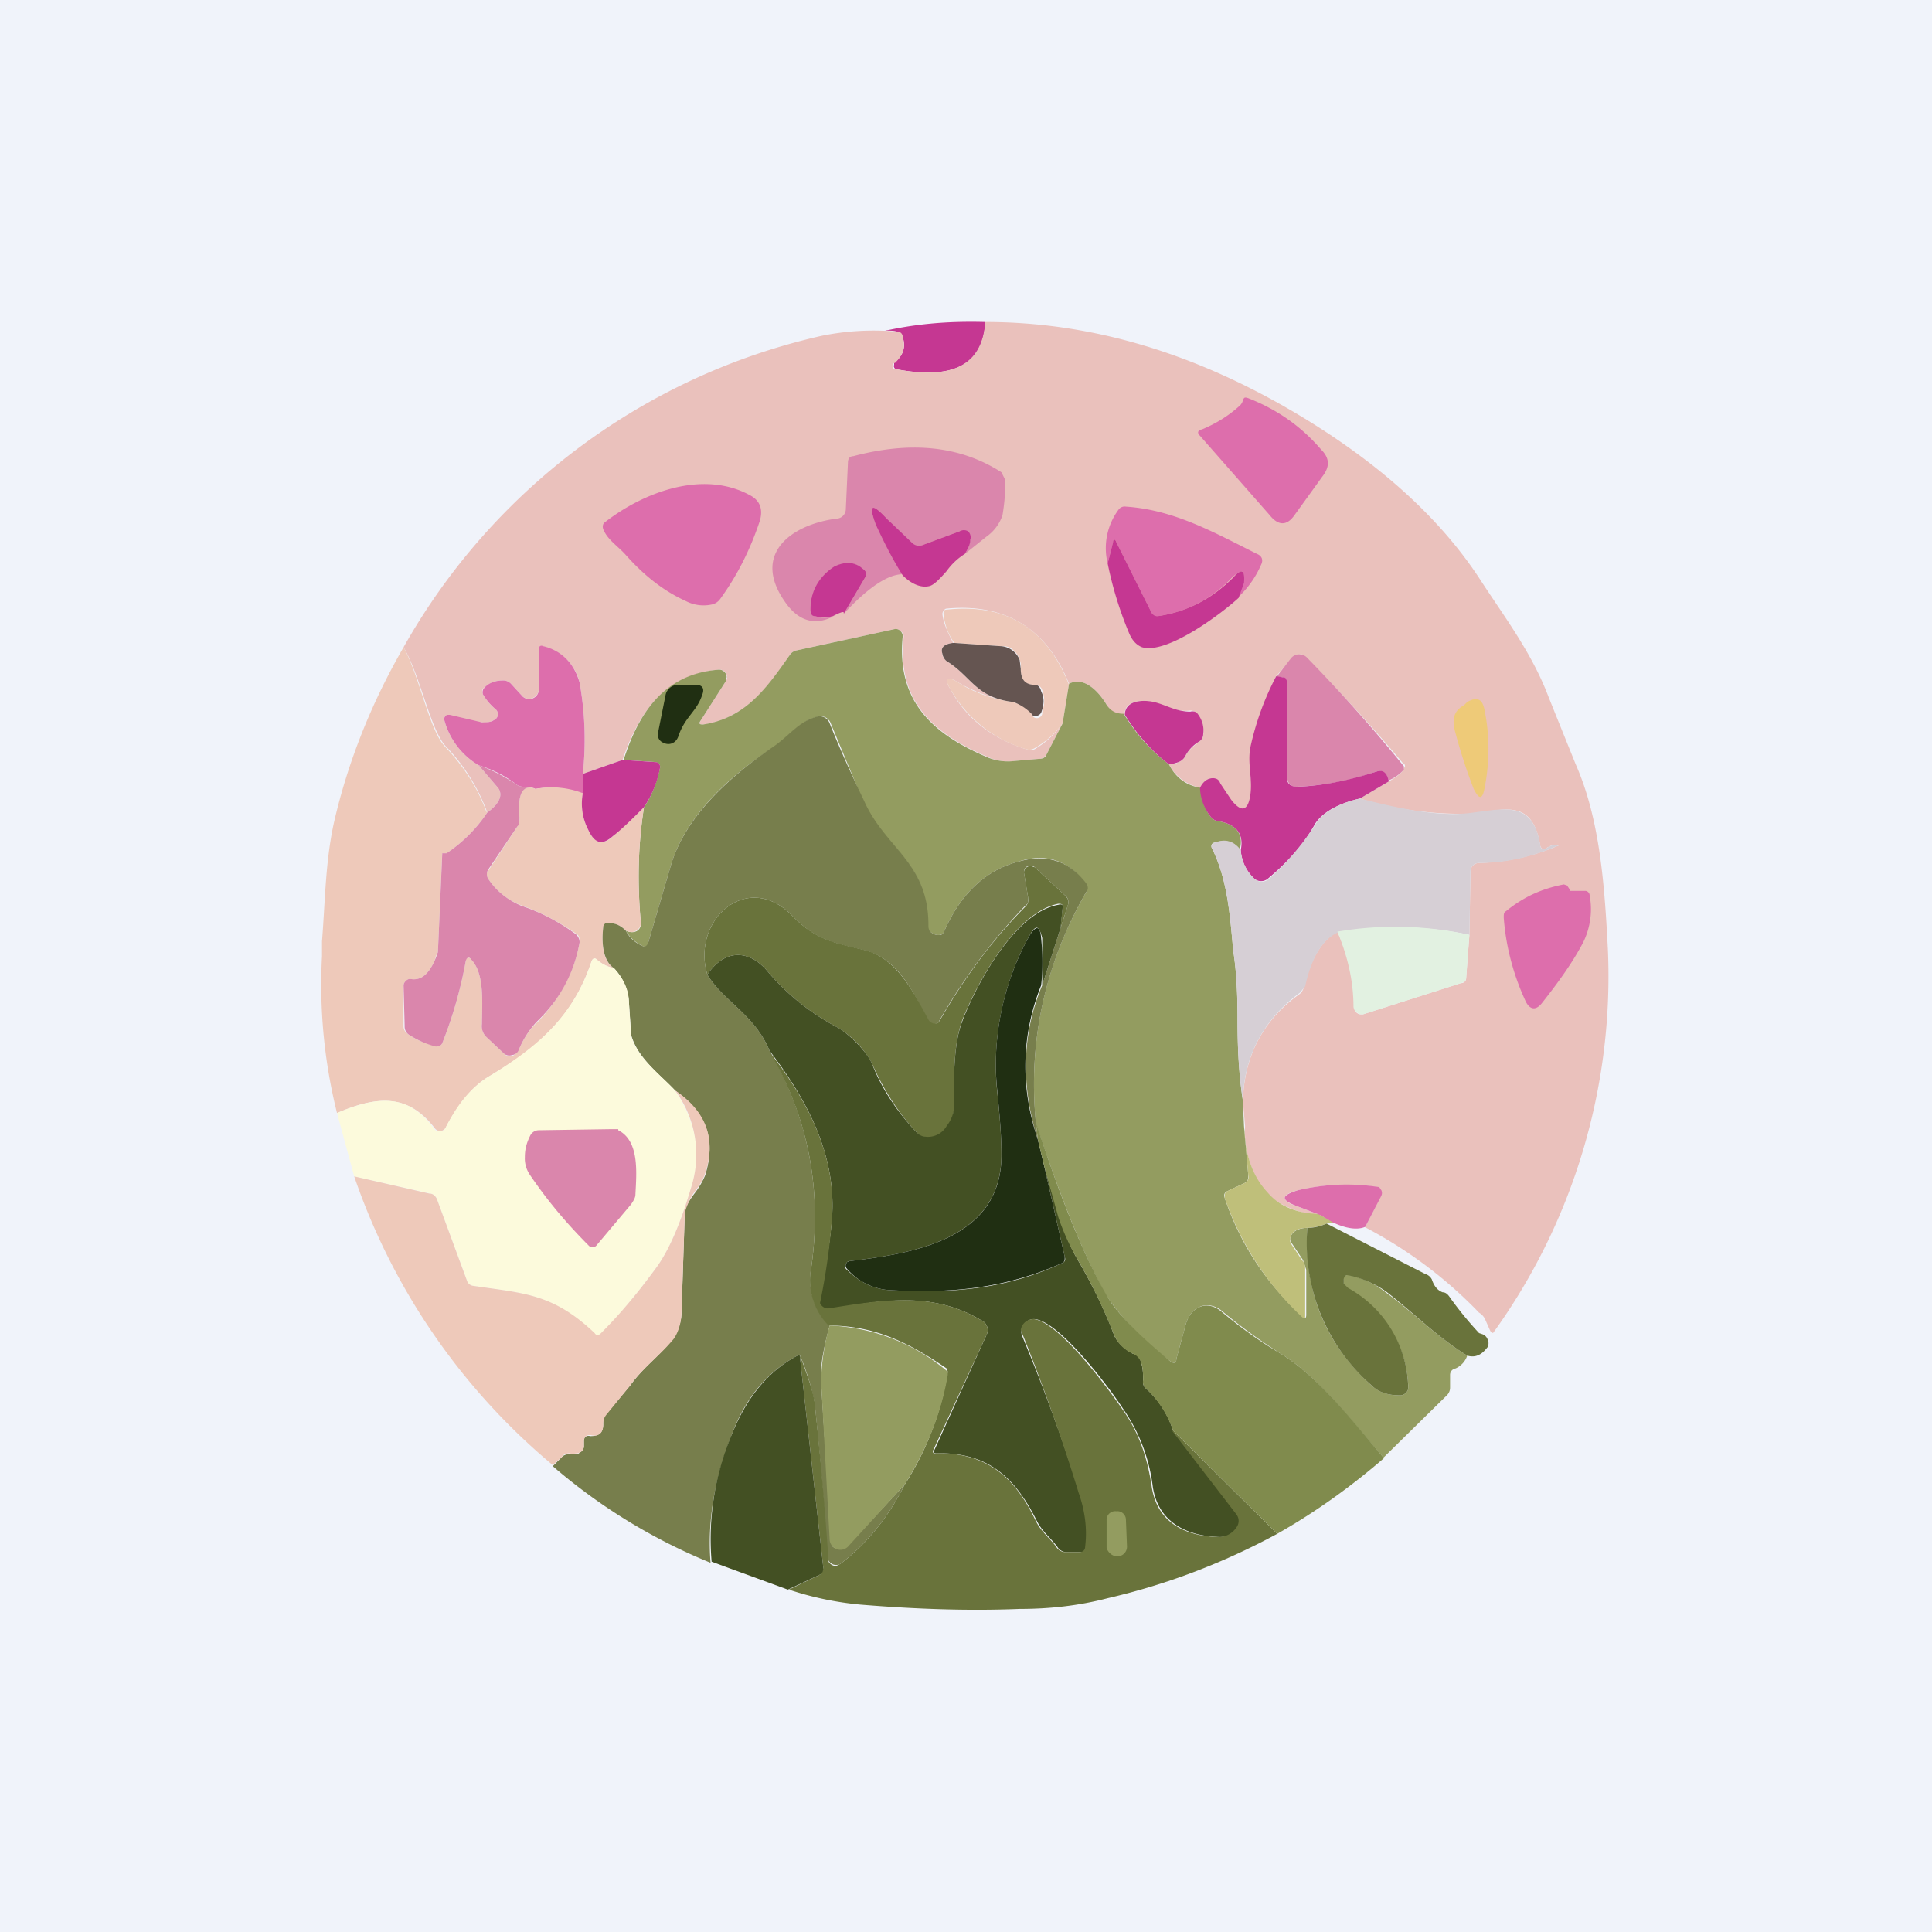 <!-- by TradingView --><svg width="18" height="18" viewBox="0 0 18 18" xmlns="http://www.w3.org/2000/svg"><path fill="#F0F3FA" d="M0 0h18v18H0z"/><path d="M9.18 3c-.02.4-.3.54-.83.44a.03.03 0 0 1-.02-.04v-.02c.09-.07.11-.15.08-.24a.07.07 0 0 0-.05-.05.31.31 0 0 0-.15 0c.3-.07.61-.1.97-.09Z" fill="#C53792"/><path d="m12.72 11.43.15-.3a.06.06 0 0 0-.04-.07 1.96 1.96 0 0 0-.74.03c-.16.04-.16.1 0 .15l.21.08a.82.82 0 0 1-.5-.2.94.94 0 0 1-.2-.63l-.02-.23c.01-.42.19-.76.53-1a.12.12 0 0 0 .04-.08c.07-.27.18-.43.31-.5a1.68 1.68 0 0 1 .16.73.07.07 0 0 0 .05.04h.03l.91-.29c.03 0 .05-.02.05-.05l.03-.4.01-.59a.08.08 0 0 1 .08-.08 2 2 0 0 0 .71-.15c.05-.02.05-.02 0-.02a.21.21 0 0 0-.08.03c-.03.02-.05.01-.06-.02-.07-.42-.3-.35-.62-.3a3.2 3.2 0 0 1-1.06-.14l.27-.16c.05-.03.1-.06.13-.1l.02-.04c0-.01 0-.02-.02-.03a14.65 14.65 0 0 0-.93-1.01.1.1 0 0 0-.1.03l-.15.17c-.1.21-.19.43-.23.66-.04.15.01.3 0 .44-.03.16-.1.18-.2.05a.63.63 0 0 1-.09-.15.08.08 0 0 0-.07-.05c-.05 0-.09.03-.11.09a.42.42 0 0 1-.3-.22c.03 0 .06 0 .09-.02a.12.12 0 0 0 .06-.05c.03-.06.08-.1.13-.14a.08.08 0 0 0 .04-.06.26.26 0 0 0-.06-.2.07.07 0 0 0-.06-.03c-.17.02-.27-.08-.43-.09-.12 0-.19.05-.18.13-.1 0-.14-.04-.18-.11-.07-.11-.2-.25-.34-.18-.21-.52-.6-.75-1.14-.7-.02 0-.04.03-.04.05.01.09.05.17.1.27-.08.01-.12.04-.1.1 0 .03.02.05.04.07.23.14.27.34.62.38-.2-.03-.37-.1-.51-.18-.11-.07-.14-.04-.07.07.14.26.38.45.7.55a.1.1 0 0 0 .08 0c.1-.06.19-.14.26-.24l-.15.29a.08.08 0 0 1-.07.04l-.23.02a.45.45 0 0 1-.23-.03c-.5-.21-.87-.51-.8-1.13a.06.06 0 0 0-.03-.05.06.06 0 0 0-.05-.02l-.92.2a.1.1 0 0 0-.06.04c-.2.3-.42.59-.8.65-.05 0-.05 0-.03-.04l.23-.36a.07.07 0 0 0-.07-.11c-.5.05-.74.4-.89.84l-.37.13a3 3 0 0 0-.03-.85.45.45 0 0 0-.36-.34.03.03 0 0 0-.02.01v.39a.09.09 0 0 1-.05.08.09.09 0 0 1-.1-.01l-.11-.12a.1.1 0 0 0-.08-.03.23.23 0 0 0-.16.06c-.03.02-.03.04-.02.07.03.05.07.1.12.14a.06.06 0 0 1-.02.1.18.18 0 0 1-.11.02 4.72 4.72 0 0 1-.34-.06.04.04 0 0 0-.01.04.7.7 0 0 0 .32.42l.18.21a.1.1 0 0 1 .02.08c-.01.05-.05.1-.12.15a1.75 1.75 0 0 0-.38-.61c-.15-.15-.24-.66-.4-.93a5.98 5.98 0 0 1 3.89-2.9 2.42 2.42 0 0 1 .71-.04c.03 0 .05.02.05.05.03.1 0 .17-.07.24a.03.03 0 0 0 .01.06c.53.1.8-.04.83-.44.99 0 1.97.29 2.96.89.74.45 1.3.96 1.67 1.54.23.35.47.67.62 1.07l.25.62c.23.52.27 1.15.3 1.72a5.68 5.68 0 0 1-1.07 3.58l-.02-.01-.01-.02-.04-.09a.14.14 0 0 0-.06-.07 4.11 4.11 0 0 0-1.07-.8Z" fill="#EAC1BC"/><path d="M11.58 3.73c.01-.03.02-.03.05-.02.28.11.5.27.68.48.08.08.08.16.01.25l-.26.36c-.07.1-.15.1-.23 0l-.65-.74c-.03-.03-.02-.05.02-.06.12-.05.24-.12.35-.22a.1.1 0 0 0 .03-.05Z" fill="#DD6EAC"/><path d="M8.99 5.16a.3.3 0 0 0 .05-.13.08.08 0 0 0-.02-.07.08.08 0 0 0-.08-.01l-.35.13a.09.09 0 0 1-.1-.02l-.23-.23c-.14-.15-.17-.13-.1.06.07.15.15.3.25.46-.14 0-.33.13-.55.37l.2-.34c.02-.03.01-.06-.02-.08-.09-.07-.18-.07-.27-.01a.45.45 0 0 0-.22.4c0 .02.01.04.04.05.06.02.12.02.18 0-.17.09-.32.05-.44-.11-.35-.47.05-.75.48-.8a.09.09 0 0 0 .07-.08l.02-.44c0-.04.02-.06.05-.06.53-.14.99-.1 1.38.15l.03.06c.01.1 0 .22-.02.34a.4.4 0 0 1-.15.2l-.2.16Z" fill="#DA86AC"/><path d="M5.83 5.17c-.07-.08-.17-.14-.21-.24-.01-.03 0-.05.01-.06.37-.29.92-.49 1.35-.26.1.05.13.13.1.24-.09.27-.21.51-.37.73a.13.13 0 0 1-.07.05.36.36 0 0 1-.25-.03c-.22-.1-.4-.25-.56-.43Zm5.71.4.04-.14c.02-.12 0-.14-.1-.05-.19.2-.42.32-.69.36a.05.05 0 0 1-.06-.03l-.33-.66c-.01-.03-.03-.03-.03 0l-.05.2a.6.6 0 0 1 .1-.5.07.07 0 0 1 .07-.03c.45.03.82.24 1.22.44.05.02.06.06.04.1a.9.9 0 0 1-.21.3Z" fill="#DD6EAC"/><path d="M8.99 5.16a.6.6 0 0 0-.17.16c-.07.08-.12.13-.16.14-.08.02-.17-.02-.25-.1-.1-.16-.18-.32-.25-.47-.07-.19-.04-.21.1-.06l.24.23a.09.09 0 0 0 .09.02l.35-.13a.08.08 0 0 1 .08 0 .08.08 0 0 1 .02.08c0 .04-.02.08-.05.13Zm2.55.41c-.14.13-.66.53-.9.46-.05-.02-.09-.06-.12-.13a3.44 3.44 0 0 1-.2-.65l.05-.2c0-.03.02-.03.03 0l.33.66a.06.06 0 0 0 .06.03c.27-.04.5-.16.7-.36.08-.09.11-.07.1.05l-.05.14Zm-3.68.15c.01-.03-.02-.02-.1.02a.32.32 0 0 1-.17 0c-.03 0-.04-.03-.04-.06 0-.16.07-.3.22-.4.1-.05.19-.05.27.02.03.02.04.05.02.08l-.2.34Z" fill="#C53792"/><path d="m9.96 6.37-.06.37a.82.82 0 0 1-.26.23.1.1 0 0 1-.08.01 1.2 1.2 0 0 1-.7-.55c-.07-.11-.04-.14.07-.07.14.09.31.15.5.18.08.02.14.06.18.11a.05.05 0 0 0 .1-.02.28.28 0 0 0 0-.2.07.07 0 0 0-.07-.05c-.1 0-.13-.05-.13-.15a.2.2 0 0 0-.11-.2.2.2 0 0 0-.08-.01l-.43-.03a.58.58 0 0 1-.1-.27c0-.02 0-.04.03-.04.55-.06.93.17 1.14.7Z" fill="#EEC9BA"/><path d="m9.9 6.74.06-.37c.14-.07.27.07.34.18.04.07.09.1.17.1.12.2.26.35.42.47.06.12.16.2.3.22 0 .1.03.19.09.27a.1.1 0 0 0 .07.04c.17.03.24.12.2.27-.05-.08-.13-.1-.23-.07-.03 0-.04.03-.03.05.15.3.17.64.2.96.03.19.04.4.04.64 0 .25.01.5.05.76l.01.23.04.46c0 .03 0 .05-.03.07l-.17.08c-.02.01-.03.03-.02.06.14.42.38.79.72 1.1.02.03.04.03.04-.01v-.42l-.03-.09-.1-.15a.07.07 0 0 1-.02-.05c.01-.06.07-.1.16-.1-.03.6.17 1.08.6 1.47.08.07.16.09.27.09a.08.08 0 0 0 .07-.06v-.03a1.08 1.08 0 0 0-.56-.9.08.08 0 0 1-.04-.05v-.06a.04.04 0 0 1 .03-.02h.02c.13.03.24.08.34.16.26.19.47.41.76.59a.2.2 0 0 1-.11.12.06.06 0 0 0-.05.06v.12a.1.1 0 0 1-.03.07l-.59.58c-.3-.34-.59-.74-.96-.97a4.95 4.95 0 0 1-.55-.4c-.13-.1-.28-.04-.33.12l-.09.33c0 .04-.02.05-.06.02a2.52 2.52 0 0 1-.6-.62c-.2-.36-.42-.9-.65-1.6-.07-.76.08-1.47.47-2.15a.07.07 0 0 0 0-.07c-.16-.22-.37-.3-.64-.21-.3.08-.53.3-.68.64a.06.06 0 0 1-.04.04.1.1 0 0 1-.08-.02.08.08 0 0 1-.04-.07c.01-.59-.39-.7-.6-1.16l-.3-.72a.1.1 0 0 0-.13-.06c-.18.05-.26.19-.4.28-.4.26-.8.62-.95 1.07l-.22.75c0 .04-.03.05-.06.03a.35.35 0 0 1-.15-.14c.04.02.08.02.11 0a.08.08 0 0 0 .03-.08c-.03-.33-.03-.69.03-1.07.07-.1.12-.23.15-.37 0-.03-.01-.04-.04-.05l-.3-.02c.14-.44.38-.8.88-.84a.07.07 0 0 1 .08.07l-.01.04-.23.36c-.02.03-.02.04.02.04.4-.06.6-.35.81-.65a.1.1 0 0 1 .06-.04l.92-.2a.06.06 0 0 1 .05.02.06.06 0 0 1 .02.05c-.06.62.3.92.8 1.13.08.03.16.04.24.03l.23-.02c.03 0 .06-.01.07-.04l.15-.29Z" fill="#939C60"/><path d="M5.43 7.2v.2a.8.8 0 0 0-.44-.05.26.26 0 0 0-.11-.02.11.11 0 0 1-.08-.03 1.1 1.1 0 0 0-.34-.17.7.7 0 0 1-.32-.42.04.04 0 0 1 .03-.05h.02l.3.07c.04 0 .08 0 .11-.02a.06.06 0 0 0 .02-.1.54.54 0 0 1-.12-.14c-.01-.03 0-.05.02-.07.04-.04.1-.06.16-.06a.1.1 0 0 1 .08.03l.11.12a.09.09 0 0 0 .15-.07v-.38a.03.03 0 0 1 .01-.02.03.03 0 0 1 .03 0c.17.04.29.16.34.34a3 3 0 0 1 .03.85Z" fill="#DD6EAC"/><path d="m8.89 5.99.43.03a.2.2 0 0 1 .18.13l.01.08c0 .1.04.15.13.15.03 0 .05.02.06.06.03.06.03.12 0 .2a.06.06 0 0 1-.06.03c-.01 0-.02 0-.03-.02a.45.45 0 0 0-.17-.11c-.35-.04-.39-.24-.62-.38a.11.11 0 0 1-.04-.07c-.02-.06.02-.09.1-.1Z" fill="#655551"/><path d="M4.54 7.57c-.1.15-.23.28-.38.38h-.04l-.04.92a.6.6 0 0 1-.02.04l-.01.04c-.06.13-.13.19-.23.17a.06.06 0 0 0-.04.02.06.06 0 0 0-.02.04v.38c0 .04.02.06.05.08a.6.6 0 0 0 .25.1c.03.01.05 0 .06-.02a4 4 0 0 0 .22-.77c0-.03.03-.04.05-.01.13.13.1.43.1.6a.14.14 0 0 0 .04.12l.17.16a.07.07 0 0 0 .1 0l.03-.03c.04-.1.1-.2.18-.27.2-.21.34-.46.39-.74 0-.03 0-.06-.03-.08-.16-.11-.33-.2-.5-.26a.64.64 0 0 1-.32-.25c-.02-.03-.02-.06 0-.08l.27-.41a.12.12 0 0 0 .02-.08c-.02-.23.03-.32.15-.27a.8.8 0 0 1 .44.04c-.02.13 0 .24.05.34.06.13.14.15.23.06L6 7.52c-.06.38-.06.74-.03 1.07 0 .03 0 .05-.03.07-.03.03-.07.03-.11.01a.22.22 0 0 0-.16-.07c-.02 0-.04 0-.05.04-.02.19.01.32.1.38a.34.34 0 0 1-.16-.08c-.02-.02-.04-.01-.05.02-.17.51-.5.8-.94 1.06-.19.11-.32.3-.42.49a.06.06 0 0 1-.1 0c-.24-.31-.52-.31-.91-.14A4.94 4.94 0 0 1 3 8.91v-.14c.03-.37.03-.73.11-1.1.13-.57.35-1.12.65-1.64.15.27.24.78.39.93.17.18.3.38.38.6Z" fill="#EEC9BA"/><path d="M12.94 7.28c-.02-.08-.06-.11-.12-.09a2.6 2.6 0 0 1-.74.14c-.06 0-.08-.03-.09-.09v-.88c0-.03-.01-.04-.04-.05h-.06l.14-.18a.1.1 0 0 1 .15 0 14.65 14.65 0 0 1 .9 1.01v.03a.38.38 0 0 1-.14.1Z" fill="#DA86AC"/><path d="m12.94 7.28-.27.16c-.22.05-.36.14-.42.24-.1.18-.25.35-.43.5a.1.1 0 0 1-.13.01.4.4 0 0 1-.13-.27c.03-.15-.04-.24-.21-.27a.1.1 0 0 1-.07-.04.46.46 0 0 1-.1-.27c.03-.06.07-.09.12-.09.04 0 .06.02.07.05l.1.15c.1.13.16.1.18-.05.02-.15-.03-.29 0-.44.05-.23.13-.45.24-.66l.06.01c.03 0 .04.02.04.05v.88c0 .06.03.09.1.09.24-.01.48-.06.73-.14.06-.02.1 0 .12.09Z" fill="#C53792"/><path d="m6.13 6.83.07-.35a.12.12 0 0 1 .12-.1h.16c.06 0 .09.03.06.1-.05.15-.16.2-.22.38-.02.06-.08.09-.14.06a.08.08 0 0 1-.05-.09Z" fill="#202F12"/><path d="m13.64 6.57.03-.03c.09-.05.14-.03.16.07.05.24.05.49 0 .74-.02.1-.05.1-.1 0a4.98 4.98 0 0 1-.18-.56c-.02-.1 0-.17.09-.22Z" fill="#EECA78"/><path d="M10.89 7.12c-.16-.12-.3-.28-.41-.46 0-.08.06-.13.18-.13.16 0 .26.1.43.1a.07.07 0 0 1 .06.01c.05.06.07.13.06.2a.08.08 0 0 1-.04.07.34.34 0 0 0-.13.14.12.12 0 0 1-.06.05.28.28 0 0 1-.1.02Z" fill="#C53792"/><path d="m9.65 10.45.02.17c-.16-.5-.15-.99.04-1.44l.17-.53.07-.22a.08.08 0 0 0-.03-.09l-.28-.26a.06.06 0 0 0-.1.05l.04.24c0 .03 0 .05-.03.07a5.48 5.48 0 0 0-.81 1.09.07.07 0 0 1-.1-.03c-.13-.26-.28-.58-.6-.65-.3-.07-.45-.1-.67-.33-.42-.41-.93.06-.78.56.15.25.44.37.58.71.36.62.49 1.29.39 2.01a.6.6 0 0 0 .17.55c-.06.22-.09.39-.08.52a128.54 128.54 0 0 0 .1 1.53.1.1 0 0 0 .15 0l.53-.57c-.15.3-.35.55-.6.74a.08.08 0 0 1-.08 0 .08.08 0 0 1-.04-.06 36.6 36.6 0 0 0-.12-1.44 2.27 2.27 0 0 0-.14-.45c-.28.14-.5.39-.63.74-.17.43-.23.83-.2 1.2a5.33 5.33 0 0 1-1.47-.9l.08-.08a.09.09 0 0 1 .08-.03h.07l.04-.03a.07.07 0 0 0 .02-.04v-.05c0-.04.02-.06.06-.05.08 0 .12-.03.12-.11 0-.04 0-.07.03-.1l.22-.26c.12-.17.28-.28.4-.44a.44.44 0 0 0 .08-.26l.03-.91c0-.04.03-.1.09-.18a.76.76 0 0 0 .1-.17c.1-.32.02-.58-.28-.79-.14-.15-.35-.3-.41-.52l-.02-.3a.5.5 0 0 0-.14-.32c-.09-.06-.12-.2-.1-.38 0-.03.03-.05.05-.04.06 0 .11.02.16.07a.3.3 0 0 0 .15.14c.03.02.05 0 .06-.03l.22-.75c.15-.45.55-.8.94-1.07.15-.1.23-.23.4-.28a.1.1 0 0 1 .13.06c.1.25.21.49.32.72.2.45.6.57.6 1.16 0 .02 0 .05.03.07a.1.1 0 0 0 .08.02c.02 0 .03-.02.04-.04.15-.34.38-.56.68-.64.27-.08.48-.01.64.2.02.03.02.06 0 .08-.39.68-.54 1.4-.47 2.14Z" fill="#777E4C"/><path d="m5.8 7.08.3.02c.04 0 .05.02.05.05a.98.98 0 0 1-.15.37c-.11.11-.2.2-.29.27-.1.09-.17.07-.23-.06a.53.53 0 0 1-.05-.34v-.18l.37-.13Z" fill="#C53792"/><path d="M5 7.35c-.13-.05-.18.04-.16.27 0 .03 0 .06-.02.08l-.27.4a.08.08 0 0 0 0 .09c.08.12.19.2.31.25.18.06.35.15.5.26a.1.1 0 0 1 .04.08c-.05.28-.18.53-.4.74a.86.86 0 0 0-.17.27.08.08 0 0 1-.06.04.08.08 0 0 1-.07-.01l-.17-.16a.14.14 0 0 1-.04-.12c0-.17.03-.47-.1-.6-.02-.03-.04-.02-.05.01a4 4 0 0 1-.22.77c-.01.02-.03.03-.06.03a.83.83 0 0 1-.25-.11.09.09 0 0 1-.04-.08l-.01-.38a.06.06 0 0 1 .02-.04.06.06 0 0 1 .04-.02c.1.02.17-.04.23-.17a6.6 6.6 0 0 0 .03-.08l.04-.91v-.01h.04c.15-.1.28-.23.38-.38.07-.05.11-.1.12-.15a.1.1 0 0 0-.02-.08l-.18-.21c.12.04.23.1.34.17.02.02.05.03.08.03.04 0 .08 0 .11.02Z" fill="#DA86AC"/><path d="M13.69 8.71a3.2 3.2 0 0 0-1.23-.02c-.13.06-.24.22-.3.5l-.05.06c-.34.25-.52.59-.53 1-.04-.24-.05-.5-.05-.75 0-.24-.01-.45-.04-.64-.03-.32-.05-.66-.2-.96-.01-.02 0-.04.03-.05.1-.04.18-.01.24.07a.4.4 0 0 0 .13.27.1.1 0 0 0 .13 0c.18-.16.32-.33.43-.5.06-.11.2-.2.42-.25.32.08.73.18 1.06.13.31-.04.55-.1.62.3 0 .04.03.05.06.03a.21.21 0 0 1 .08-.03c.05 0 .05 0 0 .02-.24.1-.47.15-.71.15a.08.08 0 0 0-.08.08l-.01.6Z" fill="#D6CFD5"/><path d="m9.88 8.65.02-.2c0-.02 0-.03-.04-.03-.41.08-.78.78-.9 1.1-.06.17-.08.43-.07.78 0 .07-.02.14-.06.2a.2.2 0 0 1-.21.1.13.13 0 0 1-.08-.05c-.17-.18-.31-.4-.42-.65a.88.88 0 0 0-.34-.34c-.24-.13-.45-.3-.62-.5-.17-.21-.4-.23-.57.02-.15-.5.36-.97.78-.56.22.23.38.26.68.33.3.07.46.39.6.65a.07.07 0 0 0 .09.03l.02-.03c.22-.38.48-.74.8-1.06a.09.09 0 0 0 .02-.07l-.04-.24a.06.06 0 0 1 .07-.06l.03.01.28.26c.03.03.04.05.03.09l-.07.22Z" fill="#69733B"/><path d="M14.63 8.3h.14c.02 0 .04.02.04.04a.7.7 0 0 1-.06.44c-.1.19-.23.37-.38.56-.06.08-.12.07-.16-.02-.11-.24-.18-.5-.2-.77 0-.03 0-.05.02-.06.16-.13.33-.21.54-.25l.03.01.02.03.01.01Z" fill="#DD6EAC"/><path d="m9.88 8.65-.17.53v-.44c-.03-.12-.06-.13-.12-.02-.24.43-.35.94-.3 1.44.02.2.04.4.04.6 0 .79-.83.92-1.42.99a.04.04 0 0 0-.03.03.04.04 0 0 0 0 .04c.12.12.25.19.41.2.56.03 1.06 0 1.6-.25.03-.01.04-.03.03-.06l-.19-.84.14.47c.05.15.11.3.19.43.12.21.23.43.32.67.03.07.1.13.17.17a.1.1 0 0 1 .08.08c.02.06.02.11.02.17 0 .03 0 .05.02.07a.9.9 0 0 1 .26.4l.6.78c.03.04.03.08 0 .12a.19.19 0 0 1-.17.09c-.31-.01-.57-.14-.62-.47a1.61 1.61 0 0 0-.28-.73c-.13-.2-.59-.81-.82-.83a.11.11 0 0 0-.1.05.11.11 0 0 0-.02.1c.2.48.38.97.54 1.47.06.17.08.34.06.5 0 .03-.02.05-.05.05h-.14a.1.1 0 0 1-.08-.05c-.06-.08-.14-.14-.19-.24-.2-.4-.45-.64-.93-.63-.03 0-.04 0-.02-.04l.48-1.06a.1.1 0 0 0-.05-.14c-.45-.27-.92-.19-1.42-.1a.08.08 0 0 1-.09-.1c.06-.26.1-.5.12-.73.05-.59-.22-1.11-.58-1.58-.14-.34-.43-.46-.58-.71.17-.25.4-.23.57-.02.17.2.38.37.62.5.12.06.28.22.34.34.1.26.25.47.42.65.02.02.05.04.08.04a.2.2 0 0 0 .2-.1.32.32 0 0 0 .07-.19c-.01-.35.01-.61.07-.77.12-.33.49-1.03.9-1.1.03-.01.05 0 .04.03l-.02.2Z" fill="#435023"/><path d="m13.69 8.71-.03.4c0 .03-.02.04-.05.05l-.91.29a.07.07 0 0 1-.06-.02.07.07 0 0 1-.03-.05c0-.23-.05-.46-.15-.7a3.2 3.2 0 0 1 1.23.03Z" fill="#E2F1E1"/><path d="M9.7 9.18c-.18.45-.2.94-.03 1.44l.06.25.19.84c0 .03 0 .05-.03.06-.54.24-1.04.28-1.6.25a.57.57 0 0 1-.4-.2.04.04 0 0 1-.01-.04l.01-.02.02-.01c.59-.07 1.43-.2 1.42-1 0-.19-.02-.39-.04-.6-.05-.49.06-1 .3-1.43.06-.1.1-.1.11.02.01.11.02.26 0 .44Z" fill="#202F12"/><path d="M5.72 9.02c.09.1.14.2.14.33l.02.3c.06.21.27.36.41.51.2.3.25.6.15.9-.1.34-.21.6-.34.77-.14.19-.3.39-.5.6-.02.01-.04.02-.06 0-.39-.38-.66-.38-1.13-.45a.07.07 0 0 1-.06-.05l-.28-.76a.08.08 0 0 0-.06-.05l-.71-.16-.16-.59c.4-.17.67-.17.9.14a.06.06 0 0 0 .06.03.06.06 0 0 0 .05-.03c.1-.2.23-.38.42-.49.44-.27.77-.55.94-1.06.01-.03.03-.04.05-.02.06.05.11.07.16.08Z" fill="#FCFADC"/><path d="m10.93 13.33.97.96c-.5.27-1.02.47-1.58.6-.27.07-.54.1-.82.1-.5.02-.99 0-1.48-.04a2.96 2.96 0 0 1-.67-.14l.29-.14a.1.1 0 0 0 .03-.07l-.22-1.98c.08.21.13.36.14.45a36.6 36.6 0 0 1 .13 1.48.08.08 0 0 0 .07.04l.04-.02c.25-.19.45-.44.6-.74a2.74 2.74 0 0 0 .4-1.05l-.01-.03c-.35-.24-.67-.4-1.1-.4a.6.6 0 0 1-.16-.55c.1-.72-.03-1.39-.39-2 .36.46.63.98.58 1.57a6.24 6.24 0 0 1-.11.77.08.08 0 0 0 .08.05c.5-.08.97-.16 1.42.11a.1.1 0 0 1 .05.14L8.7 13.5c-.02.03 0 .05.02.04.48-.01.74.23.93.63.05.1.13.16.19.24a.1.1 0 0 0 .08.05h.14c.03 0 .05-.02.05-.05.02-.16 0-.33-.06-.5a18.52 18.52 0 0 0-.54-1.52.12.12 0 0 1 .12-.1c.23.02.69.64.82.83.16.22.24.46.28.73.05.33.3.46.62.47a.2.2 0 0 0 .17-.09.1.1 0 0 0 0-.12l-.6-.78Z" fill="#69733B"/><path d="M5.15 13.65a6.06 6.06 0 0 1-1.85-2.69l.7.16c.04 0 .06.03.07.05l.28.76a.07.07 0 0 0 .06.05c.47.07.74.07 1.13.44.02.03.04.02.06 0 .2-.2.36-.4.5-.59.13-.17.24-.43.34-.77a1 1 0 0 0-.15-.9c.3.2.39.47.27.8a.76.76 0 0 1-.1.16.62.62 0 0 0-.08.18l-.03.91c0 .11-.03.2-.07.26-.13.16-.29.27-.41.44l-.22.27a.13.13 0 0 0-.03.09c0 .08-.04.12-.12.1-.04 0-.06.02-.06.06v.05a.07.07 0 0 1-.06.06c-.02 0-.05.01-.07 0-.04 0-.06.01-.08.04l-.08.07Z" fill="#EEC9BA"/><path d="M12.9 13.58c-.3.26-.63.5-1 .71l-.97-.96a.98.98 0 0 0-.26-.4.08.08 0 0 1-.02-.07c0-.06 0-.11-.02-.17a.14.14 0 0 0-.08-.08.34.34 0 0 1-.17-.17 5 5 0 0 0-.32-.67 2.15 2.15 0 0 1-.2-.43l-.13-.47-.06-.25-.02-.17c.23.72.45 1.25.65 1.6.09.17.3.38.6.63.04.03.06.02.06-.02l.09-.33c.05-.16.2-.22.33-.11.18.15.36.28.55.39.37.23.67.63.96.97Z" fill="#808B4D"/><path d="M5.76 10.53c.2.1.17.4.16.6 0 .03-.02.06-.04.09l-.32.38a.05.05 0 0 1-.03.02.05.05 0 0 1-.04-.01c-.2-.2-.38-.41-.55-.66a.27.27 0 0 1-.05-.17c0-.08.02-.14.05-.2a.09.09 0 0 1 .08-.05l.68-.01h.06Z" fill="#DA86AC"/><path d="m12.3 11.32.13.07-.07.01a.54.54 0 0 1-.18.04c-.1 0-.15.04-.16.1a.07.07 0 0 0 .01.05l.1.15c.03.03.03.06.03.09v.42c0 .04 0 .04-.03.02a2.75 2.75 0 0 1-.72-1.11c0-.03 0-.05.02-.06l.17-.08a.06.06 0 0 0 .03-.07l-.04-.46c.01.27.08.47.22.62.1.12.27.2.49.2Z" fill="#BFBF7A"/><path d="M12.72 11.43c-.07.03-.17.02-.3-.04l-.12-.07-.21-.08c-.16-.06-.16-.1 0-.15a1.96 1.96 0 0 1 .76-.03l.02.03a.06.06 0 0 1 0 .05l-.15.29Z" fill="#DD6EAC"/><path d="m12.36 11.4.92.47a.1.1 0 0 1 .06.05c.02.06.05.1.1.12.03 0 .05.02.07.05a3.28 3.28 0 0 0 .27.33l.03.01a.08.08 0 0 1 .05.05.08.08 0 0 1 0 .07c-.06.08-.12.1-.19.08-.29-.18-.5-.4-.76-.6a.95.95 0 0 0-.36-.15.04.04 0 0 0-.03.04v.04l.04.04a1.08 1.08 0 0 1 .56.94.08.08 0 0 1-.07.06c-.11 0-.2-.02-.28-.1a1.76 1.76 0 0 1-.59-1.46c.05 0 .11-.01.18-.04Z" fill="#69733B"/><path d="m8.43 13.83-.53.58a.1.1 0 0 1-.17-.06l-.08-1.48a2 2 0 0 1 .08-.52 1.81 1.81 0 0 1 1.1.43v.03c-.06.36-.2.7-.4 1.02Z" fill="#939C60"/><path d="m7.45 12.62.22 1.98c0 .03 0 .05-.03.07l-.3.14-.71-.26a2.5 2.5 0 0 1 .19-1.19c.14-.35.35-.6.63-.74Z" fill="#435023"/><path d="M10.4 14.08a.08.08 0 0 0-.09.08v.26c.01.04.05.08.1.08s.09-.04.09-.09l-.01-.25a.08.08 0 0 0-.09-.08Z" fill="#939C60"/></svg>